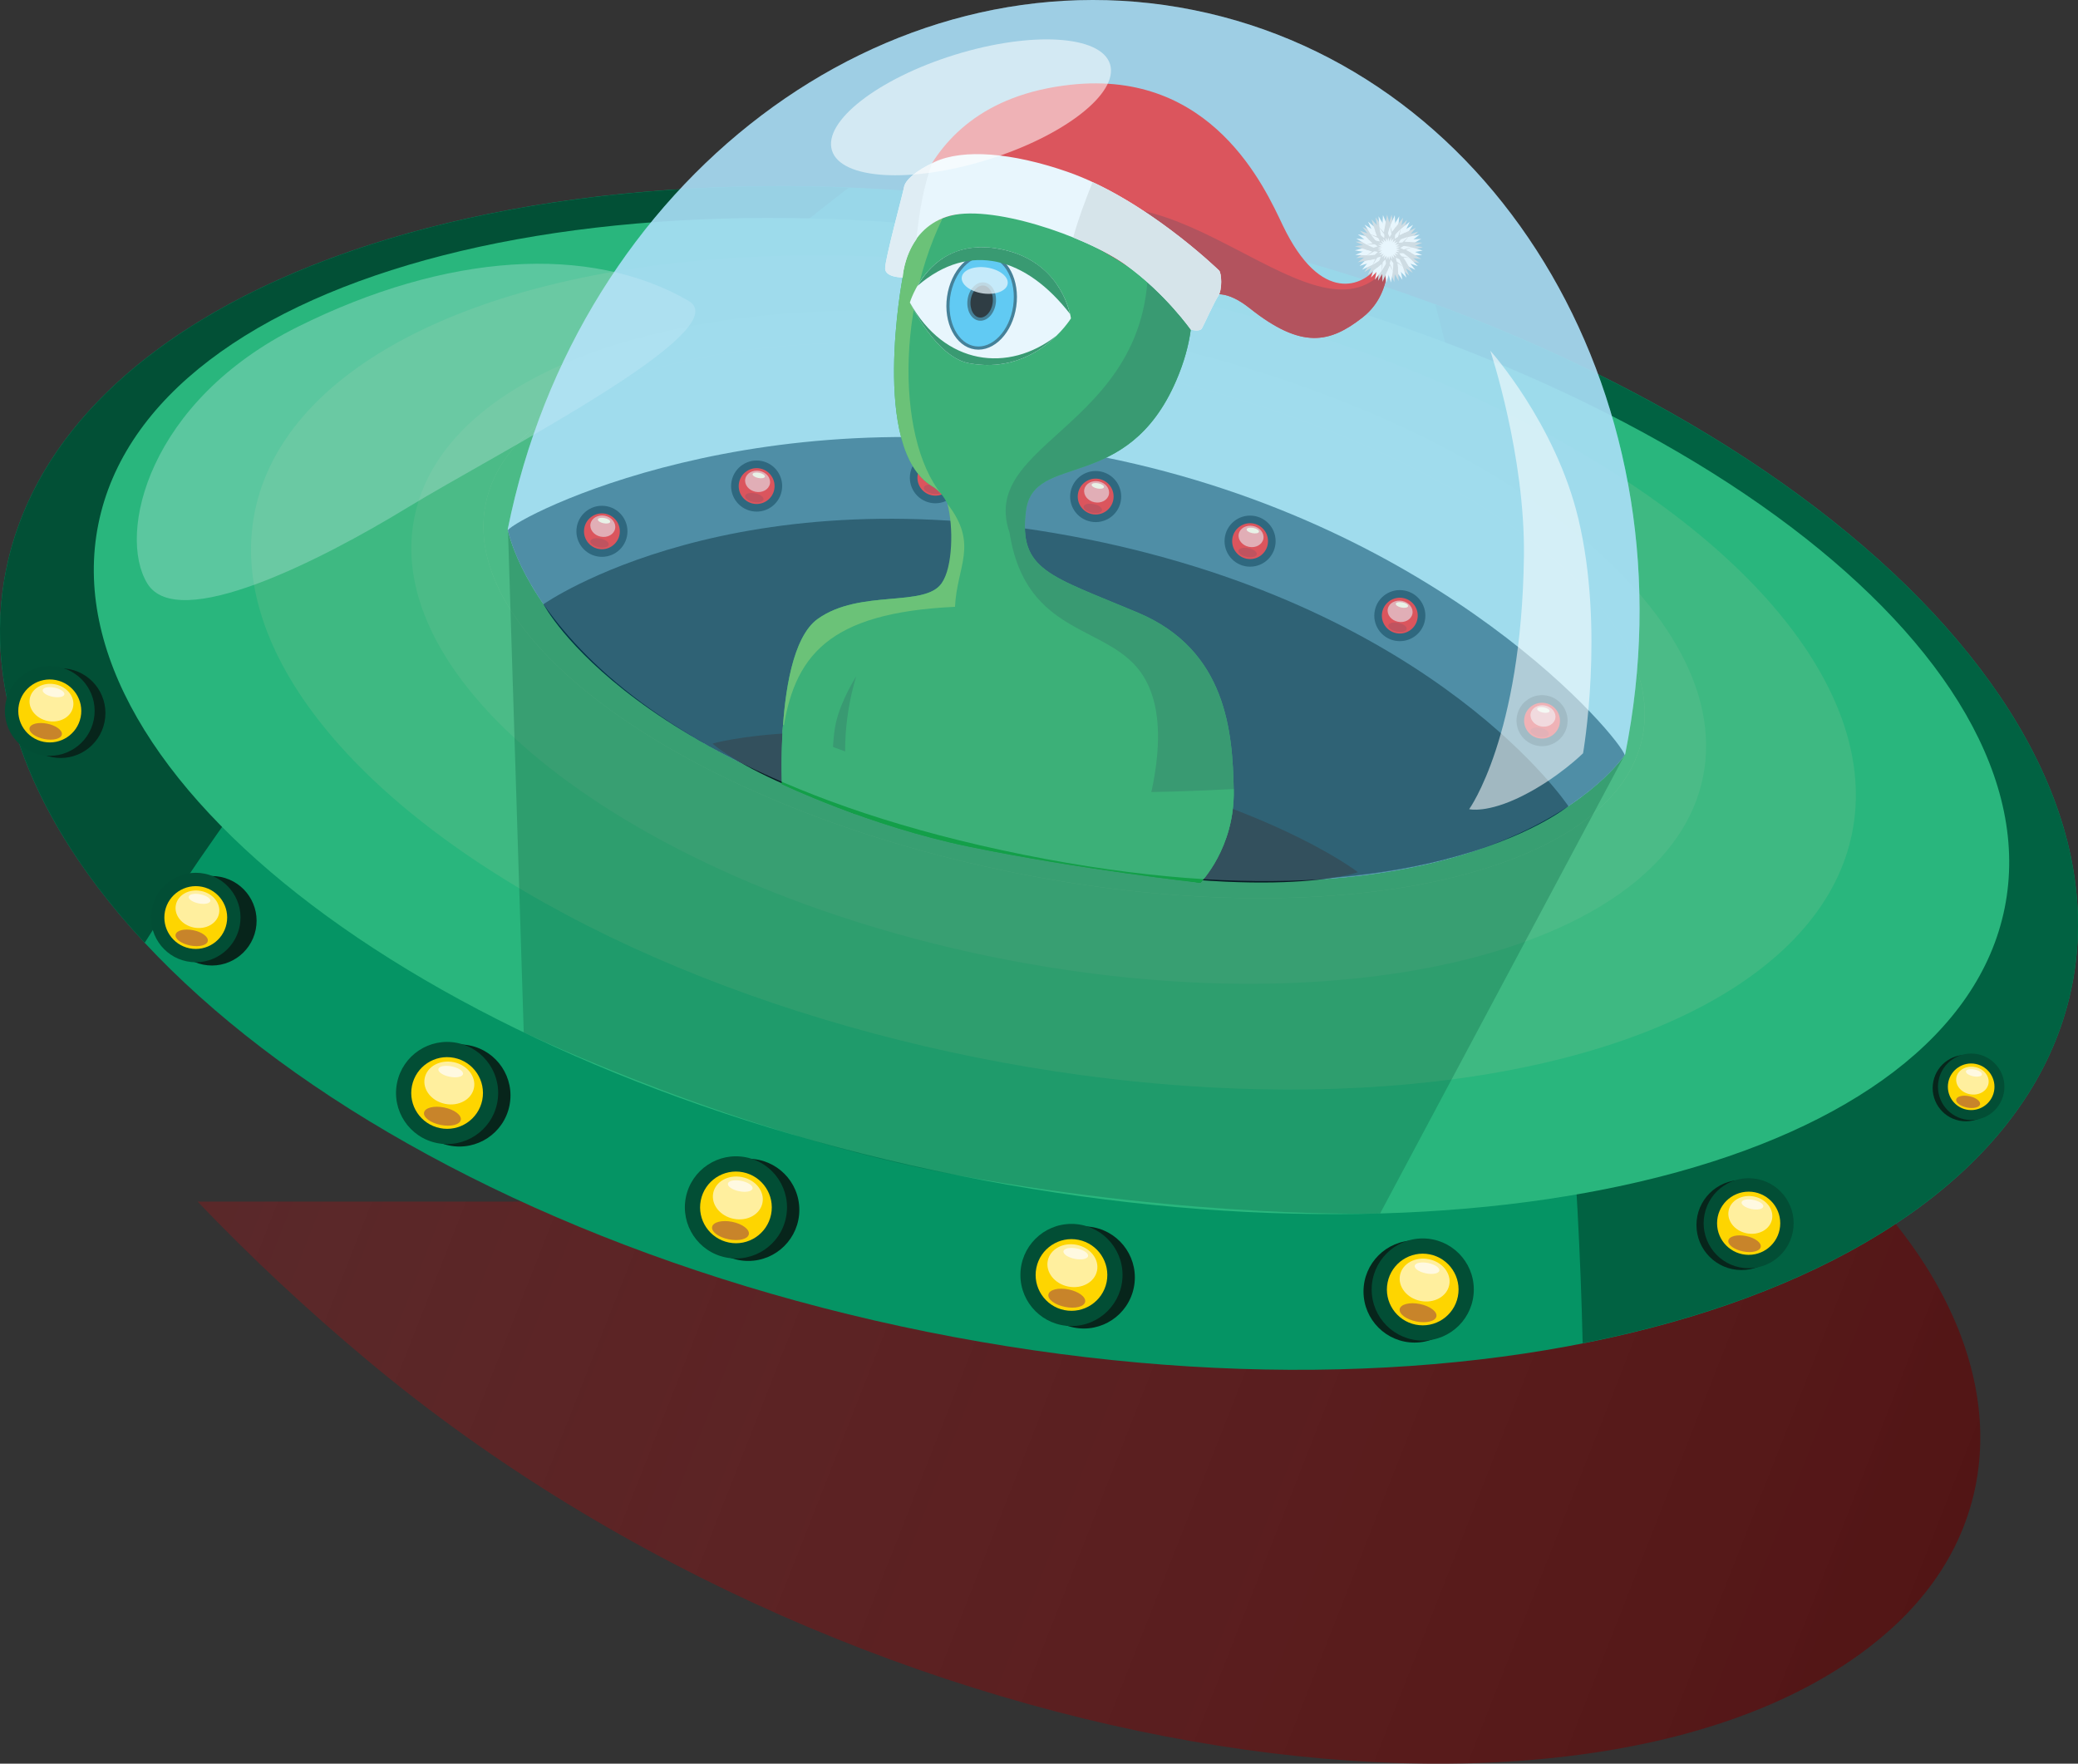 <?xml version="1.0" encoding="utf-8"?>
<!-- Generator: Adobe Illustrator 16.0.0, SVG Export Plug-In . SVG Version: 6.00 Build 0)  -->
<!DOCTYPE svg PUBLIC "-//W3C//DTD SVG 1.1//EN" "http://www.w3.org/Graphics/SVG/1.1/DTD/svg11.dtd">
<svg version="1.1" id="Layer_1" xmlns="http://www.w3.org/2000/svg" xmlns:xlink="http://www.w3.org/1999/xlink" x="0px" y="0px"
	 width="198.026px" height="168.055px" viewBox="0 0 198.026 168.055" enable-background="new 0 0 198.026 168.055"
	 xml:space="preserve">
<rect x="0" y="0" width="198.026" height="168.055" fill="#333333" stroke="none"/>
<linearGradient id="SVGID_1_" gradientUnits="userSpaceOnUse" x1="148.602" y1="83.351" x2="386.666" y2="83.351" gradientTransform="matrix(0.931 0.366 -0.366 0.931 -146.59 -62.58)">
	<stop  offset="0" style="stop-color:#AA1E22;stop-opacity:0.3"/>
	<stop  offset="1" style="stop-color:#5A0E0E"/>
</linearGradient>
<path opacity="0.8" fill="url(#SVGID_1_)" d="M18.83,114.496c4.939,5.173,10.341,10.244,16.198,15.14
	c48.11,40.211,119.591,49.231,145.488,25.299c11.418-10.553,10.955-26.312-1.666-40.438H18.83z"/>
<g id="Spaceship_2_">
	<path fill="#059464" d="M197.446,93.956c-5.869,29.147-54.702,43.901-109.062,32.954C34.023,115.961-5.289,83.453,0.58,54.306
		c5.874-29.149,54.704-43.902,109.062-32.954C164.003,32.302,203.315,64.808,197.446,93.956z"/>
	<path fill="#016242" d="M136.78,29.017c8.413,32.199,13.262,65.58,14.043,98.978c25.18-4.973,43.201-17.055,46.623-34.039
		C202.282,69.939,176.436,43.657,136.78,29.017z"/>
	<path fill="#025036" d="M80.89,17.878c-41.874-1.65-75.5,12.556-80.31,36.428c-2.383,11.846,2.692,24.247,13.21,35.528
		C31.765,61.188,55.271,37.712,80.89,17.878z"/>
	<path fill="#29B67D" d="M191.037,86.525c-4.872,24.178-49.489,35.589-99.653,25.486C41.221,101.907,4.499,74.114,9.373,49.936
		c4.867-24.179,49.482-35.59,99.647-25.487C159.184,34.553,195.906,62.346,191.037,86.525z"/>
	
		<ellipse transform="matrix(0.98 0.197 -0.197 0.98 14.64 -18.559)" fill="#3EB982" cx="100.392" cy="64.136" rx="77.664" ry="37.434"/>
	<path fill="#4BBB87" d="M162.293,74.025c-3.291,16.344-33.451,24.058-67.364,17.228S36.194,65.637,39.49,49.291
		c3.29-16.345,33.451-24.059,67.362-17.229C140.761,38.892,165.589,57.679,162.293,74.025z"/>
	<path fill="#68C292" d="M156.524,70.215c-2.669,13.267-29.518,19.051-59.961,12.922c-30.444-6.131-52.953-21.859-50.28-35.125
		c2.673-13.269,29.517-19.052,59.958-12.922C136.682,41.222,159.197,56.948,156.524,70.215z"/>
	<path fill="#4BBB87" d="M156.524,70.215c-2.669,13.267-29.518,19.051-59.961,12.922c-30.444-6.131-52.953-21.859-50.28-35.125
		c2.673-13.269,29.517-19.052,59.958-12.922C136.682,41.222,159.197,56.948,156.524,70.215z"/>
	<path opacity="0.25" fill="#024E35" d="M48.408,50.513L49.91,98.37c0,0,20.737,9.891,41.474,13.642
		c23.056,4.169,40.137,3.612,40.137,3.612l23.301-43.678L48.408,50.513z"/>
	<path opacity="0.86" fill="#AAE0F8" d="M154.871,71.871c0,0-11.97,18.708-57.33,9.571c-45.361-9.136-49.154-31.018-49.154-31.018
		c6.693-33.242,35.963-55.388,65.361-49.466C143.159,6.881,161.567,38.629,154.871,71.871z"/>
	<path fill="#2D7188" d="M48.408,50.513c0.303,1.468,5.396,22.12,49.134,30.928c43.734,8.809,56.425-8.262,57.28-9.496
		c-0.311-1.468-17.147-21.846-49.648-28.393C72.668,37.006,49.257,49.28,48.408,50.513z"/>
	<path fill="#013445" d="M51.794,57.571c0,0,8.478,16.364,45.748,23.871c37.27,7.506,51.914-4.632,51.914-4.632
		s-12.409-18.699-45.856-25.437C70.145,44.636,51.794,57.571,51.794,57.571z"/>
	<path fill="#071C24" d="M67.9,70.854c0,0,6.235,5.874,29.718,10.604c23.483,4.729,31.789,1.65,31.789,1.65
		s-8.804-6.877-29.879-11.122C78.446,67.74,67.9,70.854,67.9,70.854z"/>
	<g>
		<circle fill="#07251B" cx="71.307" cy="115.282" r="4.867"/>
		<path fill="#024E35" d="M74.903,116.007c-0.532,2.634-3.096,4.343-5.731,3.81c-2.634-0.53-4.339-3.098-3.812-5.73
			c0.533-2.635,3.099-4.342,5.735-3.811C73.73,110.807,75.434,113.374,74.903,116.007z"/>
		<path fill="#FED500" d="M73.481,115.72c-0.371,1.85-2.175,3.048-4.021,2.675c-1.848-0.372-3.047-2.174-2.677-4.021
			c0.372-1.85,2.176-3.047,4.022-2.674C72.657,112.071,73.853,113.872,73.481,115.72z"/>
		<path fill="#FFEF9E" d="M72.659,114.619c-0.219,1.099-1.448,1.778-2.745,1.517c-1.297-0.263-2.167-1.363-1.946-2.463
			c0.221-1.096,1.449-1.773,2.744-1.514C72.009,112.42,72.879,113.52,72.659,114.619z"/>
		<path fill="#FFF9E1" d="M71.716,113.25c-0.054,0.273-0.625,0.391-1.273,0.258c-0.653-0.131-1.129-0.457-1.073-0.73
			c0.052-0.272,0.623-0.391,1.273-0.258C71.29,112.65,71.772,112.977,71.716,113.25z"/>
		
			<ellipse transform="matrix(0.98 0.198 -0.198 0.98 24.536 -11.455)" fill="#C8842A" cx="69.687" cy="117.259" rx="1.785" ry="0.85"/>
	</g>
	<g>
		<path fill="#07251B" d="M108.05,122.682c-0.529,2.637-3.097,4.342-5.729,3.811c-2.638-0.53-4.342-3.096-3.81-5.731
			c0.526-2.634,3.097-4.339,5.729-3.81C106.878,117.484,108.583,120.05,108.05,122.682z"/>
		<circle fill="#024E35" cx="102.107" cy="121.487" r="4.866"/>
		<path fill="#FED500" d="M105.458,122.161c-0.375,1.85-2.18,3.044-4.027,2.674c-1.845-0.373-3.044-2.175-2.671-4.022
			c0.372-1.849,2.173-3.046,4.022-2.675C104.628,118.512,105.827,120.313,105.458,122.161z"/>
		
			<ellipse transform="matrix(0.98 0.198 -0.198 0.98 25.829 -17.826)" fill="#FFEF9E" cx="102.289" cy="120.586" rx="2.396" ry="2.029"/>
		<path fill="#FFF9E1" d="M103.688,119.69c-0.05,0.272-0.623,0.389-1.271,0.258c-0.647-0.131-1.129-0.457-1.071-0.73
			c0.055-0.271,0.623-0.39,1.271-0.258C103.265,119.09,103.743,119.418,103.688,119.69z"/>
		<path fill="#C8842A" d="M103.411,124.05c-0.092,0.46-0.951,0.675-1.918,0.48c-0.971-0.195-1.675-0.726-1.583-1.184
			c0.095-0.46,0.95-0.675,1.921-0.479C102.794,123.061,103.504,123.592,103.411,124.05z"/>
	</g>
	<g>
		<circle fill="#07251B" cx="134.803" cy="123.063" r="4.866"/>
		<circle fill="#024E35" cx="135.582" cy="122.872" r="4.866"/>
		<path fill="#FED500" d="M138.928,123.545c-0.37,1.85-2.173,3.047-4.021,2.674c-1.846-0.371-3.047-2.174-2.673-4.023
			c0.371-1.846,2.175-3.043,4.021-2.672C138.104,119.897,139.302,121.697,138.928,123.545z"/>
		<path fill="#FFEF9E" d="M138.107,122.445c-0.22,1.097-1.452,1.776-2.746,1.515c-1.293-0.262-2.164-1.362-1.946-2.461
			c0.221-1.098,1.453-1.777,2.749-1.513C137.459,120.246,138.33,121.345,138.107,122.445z"/>
		<path fill="#FFF9E1" d="M137.164,121.075c-0.055,0.274-0.625,0.391-1.271,0.258c-0.653-0.13-1.129-0.455-1.073-0.729
			c0.055-0.272,0.622-0.39,1.268-0.258C136.737,120.475,137.22,120.801,137.164,121.075z"/>
		<path fill="#C8842A" d="M136.883,125.438c-0.089,0.457-0.949,0.673-1.918,0.479c-0.966-0.195-1.67-0.727-1.58-1.184
			c0.094-0.459,0.951-0.676,1.918-0.48C136.271,124.447,136.979,124.979,136.883,125.438z"/>
	</g>
	<g>
		<circle fill="#07251B" cx="165.955" cy="116.728" r="4.289"/>
		<path fill="#024E35" d="M170.845,117.405c-0.468,2.321-2.731,3.824-5.05,3.358c-2.323-0.469-3.826-2.729-3.359-5.051
			c0.47-2.325,2.733-3.829,5.05-3.36C169.81,112.819,171.311,115.083,170.845,117.405z"/>
		<circle fill="#FED500" cx="166.641" cy="116.559" r="3.01"/>
		<path fill="#FFEF9E" d="M168.867,116.178c-0.192,0.973-1.278,1.568-2.418,1.338c-1.144-0.23-1.911-1.199-1.714-2.17
			c0.19-0.967,1.274-1.564,2.418-1.334C168.297,114.242,169.062,115.213,168.867,116.178z"/>
		<path fill="#FFF9E1" d="M168.037,114.974c-0.049,0.24-0.553,0.343-1.12,0.229c-0.576-0.116-0.997-0.405-0.95-0.646
			c0.049-0.24,0.549-0.342,1.123-0.225C167.657,114.445,168.087,114.734,168.037,114.974z"/>
		<path fill="#C8842A" d="M167.791,118.818c-0.084,0.404-0.839,0.595-1.688,0.424c-0.854-0.173-1.478-0.64-1.398-1.044
			c0.081-0.404,0.836-0.594,1.692-0.422C167.247,117.948,167.872,118.415,167.791,118.818z"/>
	</g>
	<g>
		<path fill="#07251B" d="M190.445,104.304c-0.348,1.712-2.019,2.821-3.731,2.478c-1.711-0.346-2.821-2.016-2.476-3.728
			c0.346-1.715,2.014-2.823,3.729-2.478C189.676,100.922,190.789,102.59,190.445,104.304z"/>
		<circle fill="#024E35" cx="187.847" cy="103.554" r="3.166"/>
		<path fill="#FED500" d="M190.022,103.993c-0.243,1.202-1.415,1.98-2.616,1.738c-1.198-0.242-1.978-1.411-1.739-2.615
			c0.241-1.203,1.416-1.98,2.618-1.737C189.485,101.62,190.264,102.79,190.022,103.993z"/>
		<path fill="#FFEF9E" d="M189.491,103.276c-0.146,0.717-0.947,1.156-1.789,0.984c-0.843-0.168-1.408-0.883-1.265-1.6
			c0.146-0.713,0.944-1.154,1.788-0.984C189.066,101.845,189.635,102.563,189.491,103.276z"/>
		<path fill="#FFF9E1" d="M188.876,102.387c-0.038,0.177-0.408,0.252-0.829,0.168c-0.422-0.087-0.736-0.299-0.698-0.477
			c0.034-0.177,0.404-0.252,0.829-0.168C188.597,101.995,188.91,102.209,188.876,102.387z"/>
		<path fill="#C8842A" d="M188.695,105.223c-0.063,0.299-0.623,0.436-1.248,0.311c-0.632-0.127-1.091-0.471-1.028-0.77
			c0.059-0.299,0.615-0.439,1.246-0.311C188.29,104.579,188.753,104.924,188.695,105.223z"/>
	</g>
	<g>
		<path fill="#07251B" d="M48.55,105.344c-0.529,2.634-3.098,4.34-5.731,3.809c-2.637-0.531-4.339-3.097-3.811-5.732
			c0.529-2.635,3.097-4.34,5.735-3.808C47.378,100.142,49.085,102.708,48.55,105.344z"/>
		<path fill="#024E35" d="M47.378,105.106c-0.531,2.637-3.096,4.342-5.734,3.811c-2.632-0.53-4.338-3.097-3.808-5.73
			c0.531-2.635,3.097-4.342,5.733-3.811C46.202,99.905,47.909,102.471,47.378,105.106z"/>
		<path fill="#FED500" d="M45.958,104.821c-0.376,1.849-2.176,3.046-4.026,2.672c-1.848-0.369-3.047-2.172-2.675-4.02
			c0.374-1.85,2.174-3.047,4.024-2.675C45.129,101.169,46.328,102.971,45.958,104.821z"/>
		
			<ellipse transform="matrix(0.98 0.197 -0.197 0.98 21.226 -6.416)" fill="#FFEF9E" cx="42.789" cy="103.247" rx="2.394" ry="2.029"/>
		
			<ellipse transform="matrix(0.98 0.198 -0.198 0.98 21.014 -6.484)" fill="#FFF9E1" cx="43.015" cy="102.114" rx="1.197" ry="0.504"/>
		<path fill="#C8842A" d="M43.912,106.713c-0.093,0.458-0.952,0.672-1.917,0.477c-0.973-0.194-1.676-0.725-1.585-1.183
			c0.094-0.46,0.949-0.675,1.917-0.479C43.294,105.721,44.002,106.252,43.912,106.713z"/>
	</g>
	<g>
		<path fill="#013D52" d="M106.8,47.795c-0.266,1.317-1.548,2.171-2.862,1.906c-1.323-0.266-2.176-1.548-1.908-2.866
			c0.267-1.319,1.55-2.171,2.866-1.906C106.214,45.195,107.062,46.478,106.8,47.795z"/>
		<circle fill="#ED2224" cx="104.414" cy="47.315" r="1.709"/>
		<path fill="#F69C9E" d="M105.677,47.102c-0.109,0.549-0.725,0.887-1.371,0.758c-0.648-0.131-1.084-0.681-0.975-1.23
			c0.114-0.548,0.727-0.89,1.374-0.76C105.349,46.001,105.79,46.553,105.677,47.102z"/>
		<path fill="#FFF9E1" d="M105.203,46.417c-0.03,0.137-0.313,0.195-0.636,0.128c-0.324-0.065-0.564-0.23-0.534-0.364
			c0.024-0.137,0.312-0.195,0.635-0.129C104.991,46.117,105.231,46.28,105.203,46.417z"/>
		
			<ellipse transform="matrix(0.98 0.198 -0.198 0.98 11.625 -19.637)" fill="#C82026" cx="104.19" cy="48.421" rx="0.891" ry="0.425"/>
	</g>
	<g>
		<circle fill="#013D52" cx="119.129" cy="51.563" r="2.434"/>
		<path fill="#ED2224" d="M120.804,51.9c-0.187,0.923-1.088,1.522-2.013,1.337c-0.925-0.189-1.522-1.088-1.336-2.012
			c0.185-0.925,1.085-1.522,2.014-1.336C120.388,50.074,120.99,50.975,120.804,51.9z"/>
		<path fill="#F69C9E" d="M120.394,51.349c-0.111,0.548-0.725,0.889-1.372,0.757c-0.649-0.13-1.086-0.68-0.975-1.229
			c0.112-0.549,0.724-0.888,1.375-0.757C120.065,50.249,120.505,50.8,120.394,51.349z"/>
		
			<ellipse transform="matrix(0.981 0.196 -0.196 0.981 12.23 -22.422)" fill="#FFF9E1" cx="119.333" cy="50.546" rx="0.598" ry="0.253"/>
		
			<ellipse transform="matrix(0.98 0.198 -0.198 0.98 12.791 -22.513)" fill="#C82026" cx="118.906" cy="52.669" rx="0.892" ry="0.423"/>
	</g>
	<g>
		<path fill="#013D52" d="M135.785,59.141c-0.265,1.317-1.548,2.17-2.87,1.905c-1.318-0.265-2.166-1.55-1.902-2.867
			c0.262-1.317,1.549-2.171,2.865-1.904C135.197,56.539,136.047,57.823,135.785,59.141z"/>
		<path fill="#ED2224" d="M135.072,58.997c-0.183,0.923-1.09,1.522-2.011,1.336c-0.927-0.187-1.528-1.087-1.341-2.01
			c0.19-0.923,1.091-1.522,2.017-1.335C134.656,57.172,135.26,58.073,135.072,58.997z"/>
		
			<ellipse transform="matrix(0.98 0.198 -0.198 0.98 14.132 -25.226)" fill="#F69C9E" cx="133.489" cy="58.21" rx="1.197" ry="1.013"/>
		<path fill="#FFF9E1" d="M134.188,57.762c-0.029,0.135-0.314,0.194-0.635,0.129c-0.329-0.067-0.566-0.229-0.541-0.367
			c0.03-0.135,0.314-0.193,0.644-0.127C133.974,57.462,134.214,57.625,134.188,57.762z"/>
		<path fill="#C82026" d="M134.052,59.942c-0.046,0.229-0.479,0.336-0.96,0.239c-0.486-0.098-0.837-0.363-0.792-0.59
			c0.047-0.229,0.473-0.34,0.958-0.241C133.743,59.448,134.096,59.713,134.052,59.942z"/>
	</g>
	<g>
		<path fill="#013D52" d="M149.339,69.15c-0.266,1.318-1.554,2.168-2.868,1.905c-1.318-0.266-2.171-1.55-1.905-2.866
			c0.265-1.318,1.55-2.17,2.867-1.904C148.747,66.55,149.601,67.833,149.339,69.15z"/>
		<path fill="#ED2224" d="M148.626,69.006c-0.188,0.924-1.089,1.523-2.011,1.337c-0.925-0.186-1.527-1.087-1.338-2.011
			c0.185-0.923,1.085-1.522,2.01-1.335C148.208,67.181,148.81,68.083,148.626,69.006z"/>
		<path fill="#F69C9E" d="M148.214,68.456c-0.109,0.549-0.725,0.888-1.371,0.758c-0.649-0.132-1.085-0.681-0.975-1.231
			c0.111-0.548,0.725-0.888,1.376-0.757C147.888,67.357,148.326,67.906,148.214,68.456z"/>
		
			<ellipse transform="matrix(0.98 0.197 -0.197 0.98 16.194 -27.64)" fill="#FFF9E1" cx="147.154" cy="67.653" rx="0.599" ry="0.254"/>
		<path fill="#C82026" d="M147.602,69.953c-0.043,0.229-0.475,0.336-0.959,0.239c-0.484-0.098-0.836-0.364-0.789-0.593
			s0.474-0.336,0.958-0.239C147.294,69.458,147.649,69.722,147.602,69.953z"/>
	</g>
	<g>
		<path fill="#013D52" d="M91.527,46.002c-0.268,1.318-1.554,2.17-2.869,1.905c-1.32-0.265-2.169-1.548-1.904-2.865
			c0.264-1.317,1.548-2.171,2.867-1.905C90.936,43.402,91.79,44.687,91.527,46.002z"/>
		<path fill="#ED2224" d="M90.814,45.859c-0.189,0.924-1.088,1.523-2.012,1.337c-0.927-0.188-1.526-1.087-1.34-2.011
			c0.186-0.925,1.087-1.523,2.013-1.337C90.398,44.035,91,44.936,90.814,45.859z"/>
		
			<ellipse transform="matrix(0.98 0.197 -0.197 0.98 10.646 -16.718)" fill="#F69C9E" cx="89.229" cy="45.072" rx="1.198" ry="1.014"/>
		<path fill="#FFF9E1" d="M89.93,44.623c-0.029,0.137-0.314,0.195-0.636,0.132c-0.329-0.068-0.565-0.23-0.54-0.369
			c0.03-0.135,0.312-0.192,0.639-0.129C89.715,44.323,89.956,44.489,89.93,44.623z"/>
		<path fill="#C82026" d="M89.791,46.805c-0.045,0.229-0.475,0.337-0.957,0.239c-0.488-0.097-0.838-0.362-0.792-0.591
			c0.043-0.23,0.472-0.339,0.959-0.241C89.482,46.31,89.839,46.576,89.791,46.805z"/>
	</g>
	<g>
		<path fill="#013D52" d="M74.49,46.795c-0.265,1.317-1.546,2.171-2.864,1.906c-1.32-0.267-2.173-1.549-1.905-2.866
			c0.266-1.318,1.547-2.171,2.866-1.906C73.904,44.195,74.756,45.478,74.49,46.795z"/>
		<path fill="#ED2224" d="M73.781,46.653c-0.185,0.924-1.092,1.521-2.013,1.335c-0.925-0.186-1.526-1.087-1.338-2.01
			c0.188-0.925,1.088-1.523,2.012-1.335C73.363,44.828,73.967,45.729,73.781,46.653z"/>
		<path fill="#F69C9E" d="M73.369,46.102c-0.11,0.549-0.726,0.887-1.372,0.758c-0.648-0.132-1.084-0.681-0.974-1.23
			c0.112-0.548,0.729-0.889,1.373-0.757C73.045,45.002,73.479,45.553,73.369,46.102z"/>
		<path fill="#FFF9E1" d="M72.896,45.417c-0.026,0.136-0.316,0.194-0.635,0.128c-0.326-0.065-0.566-0.229-0.54-0.366
			c0.031-0.136,0.312-0.194,0.639-0.128C72.679,45.117,72.921,45.281,72.896,45.417z"/>
		<path fill="#C82026" d="M72.759,47.598c-0.047,0.229-0.477,0.337-0.959,0.239c-0.487-0.098-0.838-0.362-0.791-0.592
			c0.046-0.229,0.472-0.338,0.959-0.239C72.448,47.102,72.804,47.368,72.759,47.598z"/>
	</g>
	<g>
		<circle fill="#013D52" cx="57.362" cy="50.626" r="2.433"/>
		<circle fill="#ED2224" cx="57.36" cy="50.626" r="1.707"/>
		
			<ellipse transform="matrix(0.98 0.197 -0.197 0.98 11.028 -10.349)" fill="#F69C9E" cx="57.451" cy="50.175" rx="1.195" ry="1.015"/>
		<path fill="#FFF9E1" d="M58.148,49.728c-0.026,0.135-0.31,0.194-0.631,0.129c-0.328-0.065-0.566-0.229-0.542-0.365
			c0.027-0.137,0.314-0.194,0.639-0.129C57.937,49.427,58.177,49.591,58.148,49.728z"/>
		<path fill="#C82026" d="M58.011,51.909c-0.045,0.23-0.475,0.337-0.955,0.238c-0.487-0.097-0.837-0.362-0.793-0.592
			c0.047-0.228,0.472-0.335,0.958-0.239C57.704,51.414,58.06,51.679,58.011,51.909z"/>
	</g>
	<g>
		<path fill="#07251B" d="M24.369,88.578c-0.464,2.308-2.714,3.804-5.019,3.336c-2.312-0.464-3.806-2.712-3.341-5.018
			c0.466-2.311,2.712-3.803,5.022-3.339C23.339,84.022,24.834,86.271,24.369,88.578z"/>
		<path fill="#024E35" d="M22.837,88.268c-0.466,2.309-2.715,3.803-5.025,3.338c-2.306-0.463-3.798-2.712-3.337-5.021
			c0.467-2.309,2.716-3.802,5.022-3.336C21.803,83.712,23.301,85.96,22.837,88.268z"/>
		<path fill="#FED500" d="M21.589,88.017c-0.327,1.619-1.904,2.669-3.524,2.344c-1.62-0.328-2.667-1.905-2.344-3.525
			c0.327-1.619,1.909-2.666,3.529-2.34C20.865,84.822,21.918,86.399,21.589,88.017z"/>
		<path fill="#FFEF9E" d="M20.872,87.053c-0.195,0.962-1.273,1.556-2.407,1.327c-1.136-0.227-1.902-1.193-1.705-2.155
			c0.191-0.962,1.269-1.555,2.405-1.326C20.302,85.127,21.065,86.09,20.872,87.053z"/>
		<path fill="#FFF9E1" d="M20.043,85.853c-0.049,0.24-0.549,0.342-1.118,0.227c-0.565-0.114-0.988-0.401-0.937-0.641
			c0.047-0.238,0.545-0.338,1.114-0.225C19.669,85.329,20.09,85.615,20.043,85.853z"/>
		<path fill="#C8842A" d="M19.8,89.676c-0.082,0.4-0.837,0.588-1.678,0.417c-0.851-0.171-1.471-0.634-1.389-1.036
			c0.084-0.404,0.831-0.59,1.682-0.42C19.259,88.808,19.88,89.273,19.8,89.676z"/>
	</g>
	<g>
		<path fill="#07251B" d="M9.963,68.795c-0.464,2.314-2.717,3.812-5.032,3.347c-2.317-0.468-3.812-2.721-3.35-5.038
			c0.47-2.313,2.722-3.812,5.037-3.345C8.932,64.224,10.431,66.479,9.963,68.795z"/>
		<path fill="#024E35" d="M8.935,68.586c-0.466,2.315-2.72,3.814-5.032,3.348c-2.321-0.466-3.816-2.72-3.353-5.036
			c0.466-2.314,2.722-3.812,5.036-3.348C7.905,64.018,9.402,66.273,8.935,68.586z"/>
		<path fill="#FED500" d="M7.687,68.336c-0.329,1.622-1.911,2.675-3.536,2.349c-1.626-0.329-2.676-1.912-2.349-3.537
			c0.327-1.623,1.911-2.672,3.535-2.346C6.961,65.129,8.012,66.711,7.687,68.336z"/>
		<path fill="#FFEF9E" d="M6.964,67.366c-0.193,0.966-1.273,1.562-2.411,1.333c-1.143-0.229-1.904-1.197-1.711-2.164
			c0.196-0.962,1.274-1.559,2.414-1.33C6.396,65.434,7.162,66.401,6.964,67.366z"/>
		<path fill="#FFF9E1" d="M6.135,66.165c-0.051,0.24-0.549,0.342-1.119,0.227c-0.573-0.115-0.994-0.403-0.945-0.642
			c0.052-0.24,0.547-0.343,1.12-0.227C5.762,65.637,6.183,65.926,6.135,66.165z"/>
		<path fill="#C8842A" d="M5.894,69.997c-0.085,0.403-0.84,0.59-1.687,0.42c-0.853-0.171-1.472-0.636-1.393-1.039
			c0.082-0.403,0.831-0.594,1.685-0.421C5.348,69.127,5.973,69.594,5.894,69.997z"/>
	</g>
	<path opacity="0.27" fill="#E4F5FD" d="M65.615,28.666c4.812,2.79-18.407,14.579-26.733,19.668
		c-8.33,5.083-21.949,12.005-24.846,7.26c-2.899-4.75,0.1-17.374,14.348-24.457C42.534,24.101,56.192,23.208,65.615,28.666z"/>
	<path fill="#139F49" d="M86.02,26.438c0,0-0.188-9.834,11.986-9.646c12.162,0.189,18.778,8.61,14.08,19.478
		c-4.693,10.869-13.612,6.742-14.321,12.417c-0.7,5.678,2.248,6.14,10.691,9.699c8.438,3.56,9.011,11.376,9.113,16.897
		c0.105,5.523-3.183,8.831-3.183,8.831s-11.584-1.276-22.125-3.459c-9.454-1.956-17.748-5.937-17.748-5.937
		s-0.603-12.895,3.427-15.754c4.03-2.86,10.207-1.041,11.807-3.403c1.604-2.36,1.772-7.629-0.903-9.221
		C82.896,42.798,86.02,26.438,86.02,26.438z"/>
	<path fill="#54B848" d="M91.008,57.821c0.18-3.897,2.282-5.941-0.72-9.805c0.583,2.193,0.513,5.996-0.54,7.545
		c-1.6,2.362-7.777,0.543-11.807,3.403c-2.435,1.727-3.171,7.104-3.379,11.104C75.578,62.472,78.912,58.384,91.008,57.821z"/>
	<path fill="#54B848" d="M91.366,18.057c-5.434,2.61-5.347,8.381-5.347,8.381s-3.124,16.36,2.825,19.902
		c0.334,0.198,0.625,0.454,0.875,0.753C85.288,41.646,85.288,27.481,91.366,18.057z"/>
	<path fill="#0F8140" d="M117.569,75.283c-0.103-5.521-0.675-13.337-9.113-16.897c-8.443-3.56-11.391-4.021-10.691-9.699
		c0.709-5.676,9.628-1.548,14.321-12.417c2.97-6.865,1.411-12.746-3.192-16.202c3.94,20.425-15.998,21.154-12.687,30.684
		c1.587,10.134,9.667,8.63,12.787,13.732c2.639,4.321,1.077,11.53-1.588,18.514c4.147,0.69,6.981,1.116,6.981,1.116
		S117.675,80.807,117.569,75.283z"/>
	<path fill="#ED2224" d="M86.065,25.694c0,0-0.881-15.806,15.996-17.622c13.446-1.447,18.476,9.818,20.166,13.366
		c3.69,7.733,7.759,5.743,8.991,4.004c1.234-1.736,0.945-2.136,0.945-2.136s0.949,4.389-2.318,6.945
		c-3.107,2.429-5.783,3.068-10.748-0.879c-4.295-3.413-5.511,0.77-5.511,0.77s-9.644-9.418-19.82-9.888
		C86.307,19.91,86.065,25.694,86.065,25.694"/>
	<path fill="#ED2224" d="M132.19,23.453c-0.001-0.102-0.027-0.147-0.027-0.147S132.176,23.379,132.19,23.453z"/>
	<path fill="#B71F25" d="M100.123,21.615c7.497,2.719,13.463,8.526,13.463,8.526s1.216-4.183,5.511-0.77
		c4.965,3.947,7.641,3.308,10.748,0.879c1.842-1.44,2.33-3.443,2.417-4.934C125.674,34.172,111.36,13.715,100.123,21.615z"/>
	<g>
		<g>
			<polygon fill="#FFFFFF" points="134.877,25.715 133.331,24.976 133.645,26.658 132.624,25.288 132.118,26.922 131.847,25.234 
				130.643,26.449 131.187,24.826 129.557,25.341 130.794,24.159 129.111,23.855 130.758,23.383 129.402,22.334 131.081,22.681 
				130.372,21.122 131.694,22.208 131.792,20.499 132.458,22.075 133.342,20.608 133.197,22.314 134.659,21.422 133.738,22.868 
				135.447,22.757 133.964,23.609 135.527,24.307 133.815,24.371 			"/>
			<polygon fill="#DCDBDB" points="135.278,25.077 133.604,24.709 134.297,26.277 132.987,25.173 132.87,26.884 132.222,25.298 
				131.322,26.756 131.485,25.052 130.011,25.925 130.95,24.493 129.24,24.583 130.733,23.747 129.18,23.033 130.889,22.988 
				129.845,21.631 131.381,22.387 131.085,20.703 132.095,22.085 132.617,20.454 132.867,22.147 134.086,20.949 133.522,22.564 
				135.16,22.066 133.911,23.235 135.593,23.557 133.94,24.009 			"/>
			<polygon fill="#FFFFFF" points="134.196,24.831 133.105,24.463 133.455,25.558 132.661,24.729 132.458,25.858 132.144,24.757 
				131.441,25.663 131.669,24.54 130.628,25.015 131.354,24.126 130.209,24.063 131.266,23.616 130.279,23.028 131.423,23.121 
				130.828,22.143 131.795,22.757 131.721,21.614 132.294,22.607 132.757,21.559 132.804,22.706 133.705,21.995 133.208,23.029 
				134.336,22.819 133.415,23.505 134.512,23.841 133.38,24.023 			"/>
			<polygon fill="#DCDBDB" points="134.409,24.371 133.27,24.266 133.854,25.252 132.894,24.625 132.955,25.77 132.396,24.77 
				131.919,25.81 131.887,24.665 130.978,25.367 131.485,24.337 130.354,24.535 131.282,23.859 130.188,23.511 131.32,23.342 
				130.52,22.524 131.599,22.903 131.266,21.807 132.048,22.642 132.266,21.517 132.57,22.622 133.28,21.725 133.037,22.844 
				134.086,22.381 133.351,23.26 134.494,23.338 133.435,23.774 			"/>
			<polygon fill="#FFFFFF" points="132.995,24.562 132.556,24.19 132.515,24.762 132.3,24.23 131.997,24.717 132.056,24.146 
				131.563,24.438 131.875,23.958 131.302,23.985 131.804,23.707 131.282,23.464 131.86,23.452 131.509,22.996 132.023,23.253 
				131.928,22.686 132.263,23.15 132.44,22.606 132.521,23.175 132.932,22.772 132.742,23.315 133.289,23.15 132.87,23.54 
				133.435,23.65 132.879,23.799 133.327,24.16 132.764,24.036 			"/>
			<polygon fill="#F1F0F0" points="133.177,24.387 132.669,24.126 132.758,24.694 132.428,24.225 132.243,24.768 132.167,24.198 
				131.753,24.596 131.951,24.057 131.399,24.214 131.827,23.828 131.265,23.713 131.818,23.569 131.378,23.205 131.935,23.335 
				131.71,22.807 132.146,23.183 132.192,22.612 132.402,23.146 132.713,22.662 132.652,23.233 133.147,22.947 132.827,23.423 
				133.399,23.402 132.894,23.674 133.411,23.922 132.838,23.928 			"/>
		</g>
		<g>
			<polygon fill="#FFFFFF" points="135.126,25.36 133.497,24.834 134.031,26.458 132.836,25.237 132.556,26.925 132.062,25.288 
				131.026,26.653 131.347,24.972 129.802,25.701 130.87,24.362 129.161,24.288 130.728,23.6 129.249,22.74 130.959,22.86 
				130.043,21.41 131.501,22.308 131.37,20.604 132.242,22.077 132.918,20.502 133.005,22.212 134.337,21.135 133.618,22.689 
				135.296,22.352 133.938,23.395 135.579,23.877 133.895,24.168 			"/>
			<polygon fill="#DCDBDB" points="135.438,24.672 133.731,24.533 134.624,25.994 133.177,25.077 133.295,26.786 132.437,25.301 
				131.744,26.866 131.675,25.155 130.333,26.219 131.069,24.673 129.386,24.99 130.758,23.963 129.121,23.464 130.808,23.189 
				129.592,21.985 131.218,22.529 130.695,20.898 131.884,22.133 132.184,20.448 132.658,22.093 133.706,20.74 133.36,22.416 
				134.918,21.707 133.834,23.032 135.544,23.125 133.97,23.795 			"/>
			<polygon fill="#FFFFFF" points="134.33,24.575 133.205,24.358 133.691,25.394 132.798,24.679 132.748,25.826 132.286,24.774 
				131.71,25.766 131.789,24.621 130.822,25.232 131.423,24.257 130.279,24.346 131.265,23.761 130.212,23.31 131.357,23.251 
				130.634,22.359 131.675,22.839 131.45,21.716 132.149,22.625 132.467,21.524 132.665,22.655 133.464,21.829 133.112,22.921 
				134.197,22.562 133.383,23.365 134.514,23.551 133.415,23.882 			"/>
			<polygon fill="#DCDBDB" points="134.482,24.092 133.337,24.138 134.052,25.038 133.016,24.544 133.23,25.669 132.542,24.754 
				132.202,25.851 132.023,24.718 131.216,25.534 131.581,24.446 130.484,24.794 131.313,24.001 130.186,23.802 131.288,23.483 
				130.38,22.779 131.5,23.01 131.026,21.968 131.911,22.692 131.975,21.546 132.425,22.604 133.01,21.619 132.918,22.759 
				133.897,22.163 133.281,23.13 134.425,23.054 133.435,23.629 			"/>
			<polygon fill="#FFFFFF" points="133.105,24.467 132.624,24.157 132.657,24.732 132.371,24.232 132.137,24.756 132.118,24.182 
				131.667,24.537 131.916,24.019 131.352,24.123 131.812,23.779 131.259,23.608 131.832,23.52 131.423,23.114 131.969,23.3 
				131.795,22.753 132.19,23.168 132.294,22.604 132.452,23.157 132.806,22.703 132.689,23.266 133.214,23.028 132.845,23.472 
				133.417,23.505 132.886,23.729 133.38,24.025 132.807,23.976 			"/>
			<polygon fill="#FFFFFF" points="133.264,24.27 132.726,24.08 132.891,24.63 132.498,24.21 132.392,24.773 132.237,24.218 
				131.881,24.667 132.001,24.108 131.477,24.338 131.849,23.896 131.274,23.855 131.809,23.641 131.32,23.339 131.894,23.395 
				131.599,22.899 132.08,23.215 132.053,22.641 132.33,23.144 132.571,22.625 132.586,23.197 133.04,22.847 132.788,23.362 
				133.351,23.265 132.886,23.602 133.432,23.779 132.862,23.861 			"/>
		</g>
	</g>
	<path fill="#FFFFFF" d="M84.353,25.589c0.025,0.866,1.667,0.849,1.667,0.849s0.177-4.434,4.176-5.779
		c3.997-1.347,13.313,1.861,17.085,4.578c3.772,2.716,6.196,6.169,6.196,6.169s0.852,0.251,1.061-0.119
		c0.213-0.37,1.144-2.459,1.554-3.081c0.413-0.621,0.32-2.203,0.081-2.432c-0.237-0.23-7.118-6.867-14.492-9.418
		c-5.251-1.817-9.874-2.187-12.597-0.934c-1.866,0.861-2.82,1.76-2.93,2.398C86.042,18.456,84.329,24.724,84.353,25.589z"/>
	<path fill="#F3F3F3" d="M86.153,17.82c-0.112,0.636-1.825,6.904-1.801,7.769c0.025,0.866,1.667,0.849,1.667,0.849
		s0.101-1.936,1.315-3.64c0.24-2.445,0.67-5.008,1.481-7.236C87.145,16.381,86.256,17.215,86.153,17.82z"/>
	<path fill="#E6E6E5" d="M116.172,25.774c-0.211-0.204-5.666-5.457-12.049-8.418c-0.721,1.785-1.361,3.498-1.854,5.275
		c2.006,0.808,3.797,1.732,5.012,2.606c3.772,2.716,6.196,6.169,6.196,6.169s0.852,0.251,1.061-0.119
		c0.213-0.37,1.144-2.459,1.554-3.081C116.504,27.585,116.411,26.003,116.172,25.774z"/>
	<g>
		<path fill="#FFFFFF" d="M86.708,28.828c0,0,1.779-6.138,8.182-5.167c6.434,0.975,7.168,6.675,7.168,6.675
			s-3.342,5.487-9.749,4.267C89.181,34.006,86.708,28.828,86.708,28.828z"/>
		<path fill="#46C3F1" stroke="#205F76" stroke-width="0.3" stroke-miterlimit="10" d="M96.699,29.182
			c-0.352,2.44-2.046,4.21-3.78,3.962c-1.737-0.248-2.866-2.426-2.52-4.862c0.352-2.437,2.046-4.21,3.784-3.961
			C95.92,24.569,97.047,26.748,96.699,29.182z"/>
		<path fill="#010101" stroke="#205F76" stroke-width="0.3" stroke-miterlimit="10" d="M94.743,28.903
			c-0.132,0.924-0.777,1.596-1.434,1.5c-0.656-0.096-1.082-0.919-0.954-1.842c0.132-0.923,0.777-1.596,1.436-1.5
			C94.449,27.155,94.874,27.981,94.743,28.903z"/>
		<path fill="#0F8140" d="M86.708,28.828C86.626,29.045,86.708,28.828,86.708,28.828s2.473,5.178,5.602,5.774
			c4.022,0.765,6.834-1.11,8.37-2.616C96.086,35.575,90.005,34.801,86.708,28.828z"/>
		<path fill="#0F8140" d="M101.96,29.902c-0.304-1.313-1.668-5.424-7.07-6.241c-4.257-0.646-6.439,1.827-7.449,3.574
			C92.438,22.925,97.843,24.584,101.96,29.902z"/>
		
			<ellipse transform="matrix(0.99 0.142 -0.142 0.99 4.725 -13.021)" opacity="0.74" fill="#FFFFFF" cx="93.844" cy="26.686" rx="2.21" ry="1.248"/>
	</g>
	<path fill="#0F8140" d="M79.292,76.739c0,0-0.137-5.619,0.361-7.839c0.501-2.222,1.947-4.462,1.947-4.462s-1.407,4.167-0.984,8.845
		c0.19,2.07,0.911,4.293,0.911,4.293l-1.969-0.796"/>
	<path fill="#139F49" d="M74.621,69.054c-0.226,3.095-0.107,5.665-0.107,5.665s8.294,3.98,17.748,5.937
		c10.541,2.183,22.125,3.459,22.125,3.459s3.288-3.307,3.183-8.831c0-0.033-0.003-0.067-0.004-0.1
		C102.546,75.972,87.786,75.735,74.621,69.054z"/>
	<path opacity="0.27" fill="#AAE0F8" d="M154.871,71.871c0,0-11.97,18.708-57.33,9.571c-45.361-9.136-49.154-31.018-49.154-31.018
		c6.693-33.242,35.963-55.388,65.361-49.466C143.159,6.881,161.567,38.629,154.871,71.871z"/>
	<path opacity="0.55" fill="#FFFFFF" d="M105.782,6.116c0.857,2.764-4.377,6.842-11.7,9.114c-7.316,2.27-13.949,1.87-14.799-0.893
		c-0.862-2.762,4.379-6.843,11.697-9.114C98.298,2.957,104.927,3.354,105.782,6.116z"/>
	<path opacity="0.55" fill="#FFFFFF" d="M142.019,33.419c0,0,6.214,6.904,8.388,15.987c2.527,10.549,0.454,22.369,0.454,22.369
		s-2.369,2.352-5.769,4.057c-3.398,1.703-5.085,1.27-5.085,1.27s4.988-6.875,5.218-24.065
		C145.355,43.414,142.019,33.419,142.019,33.419z"/>
</g>
<g>
</g>
<g>
</g>
<g>
</g>
<g>
</g>
<g>
</g>
<g>
</g>
</svg>
